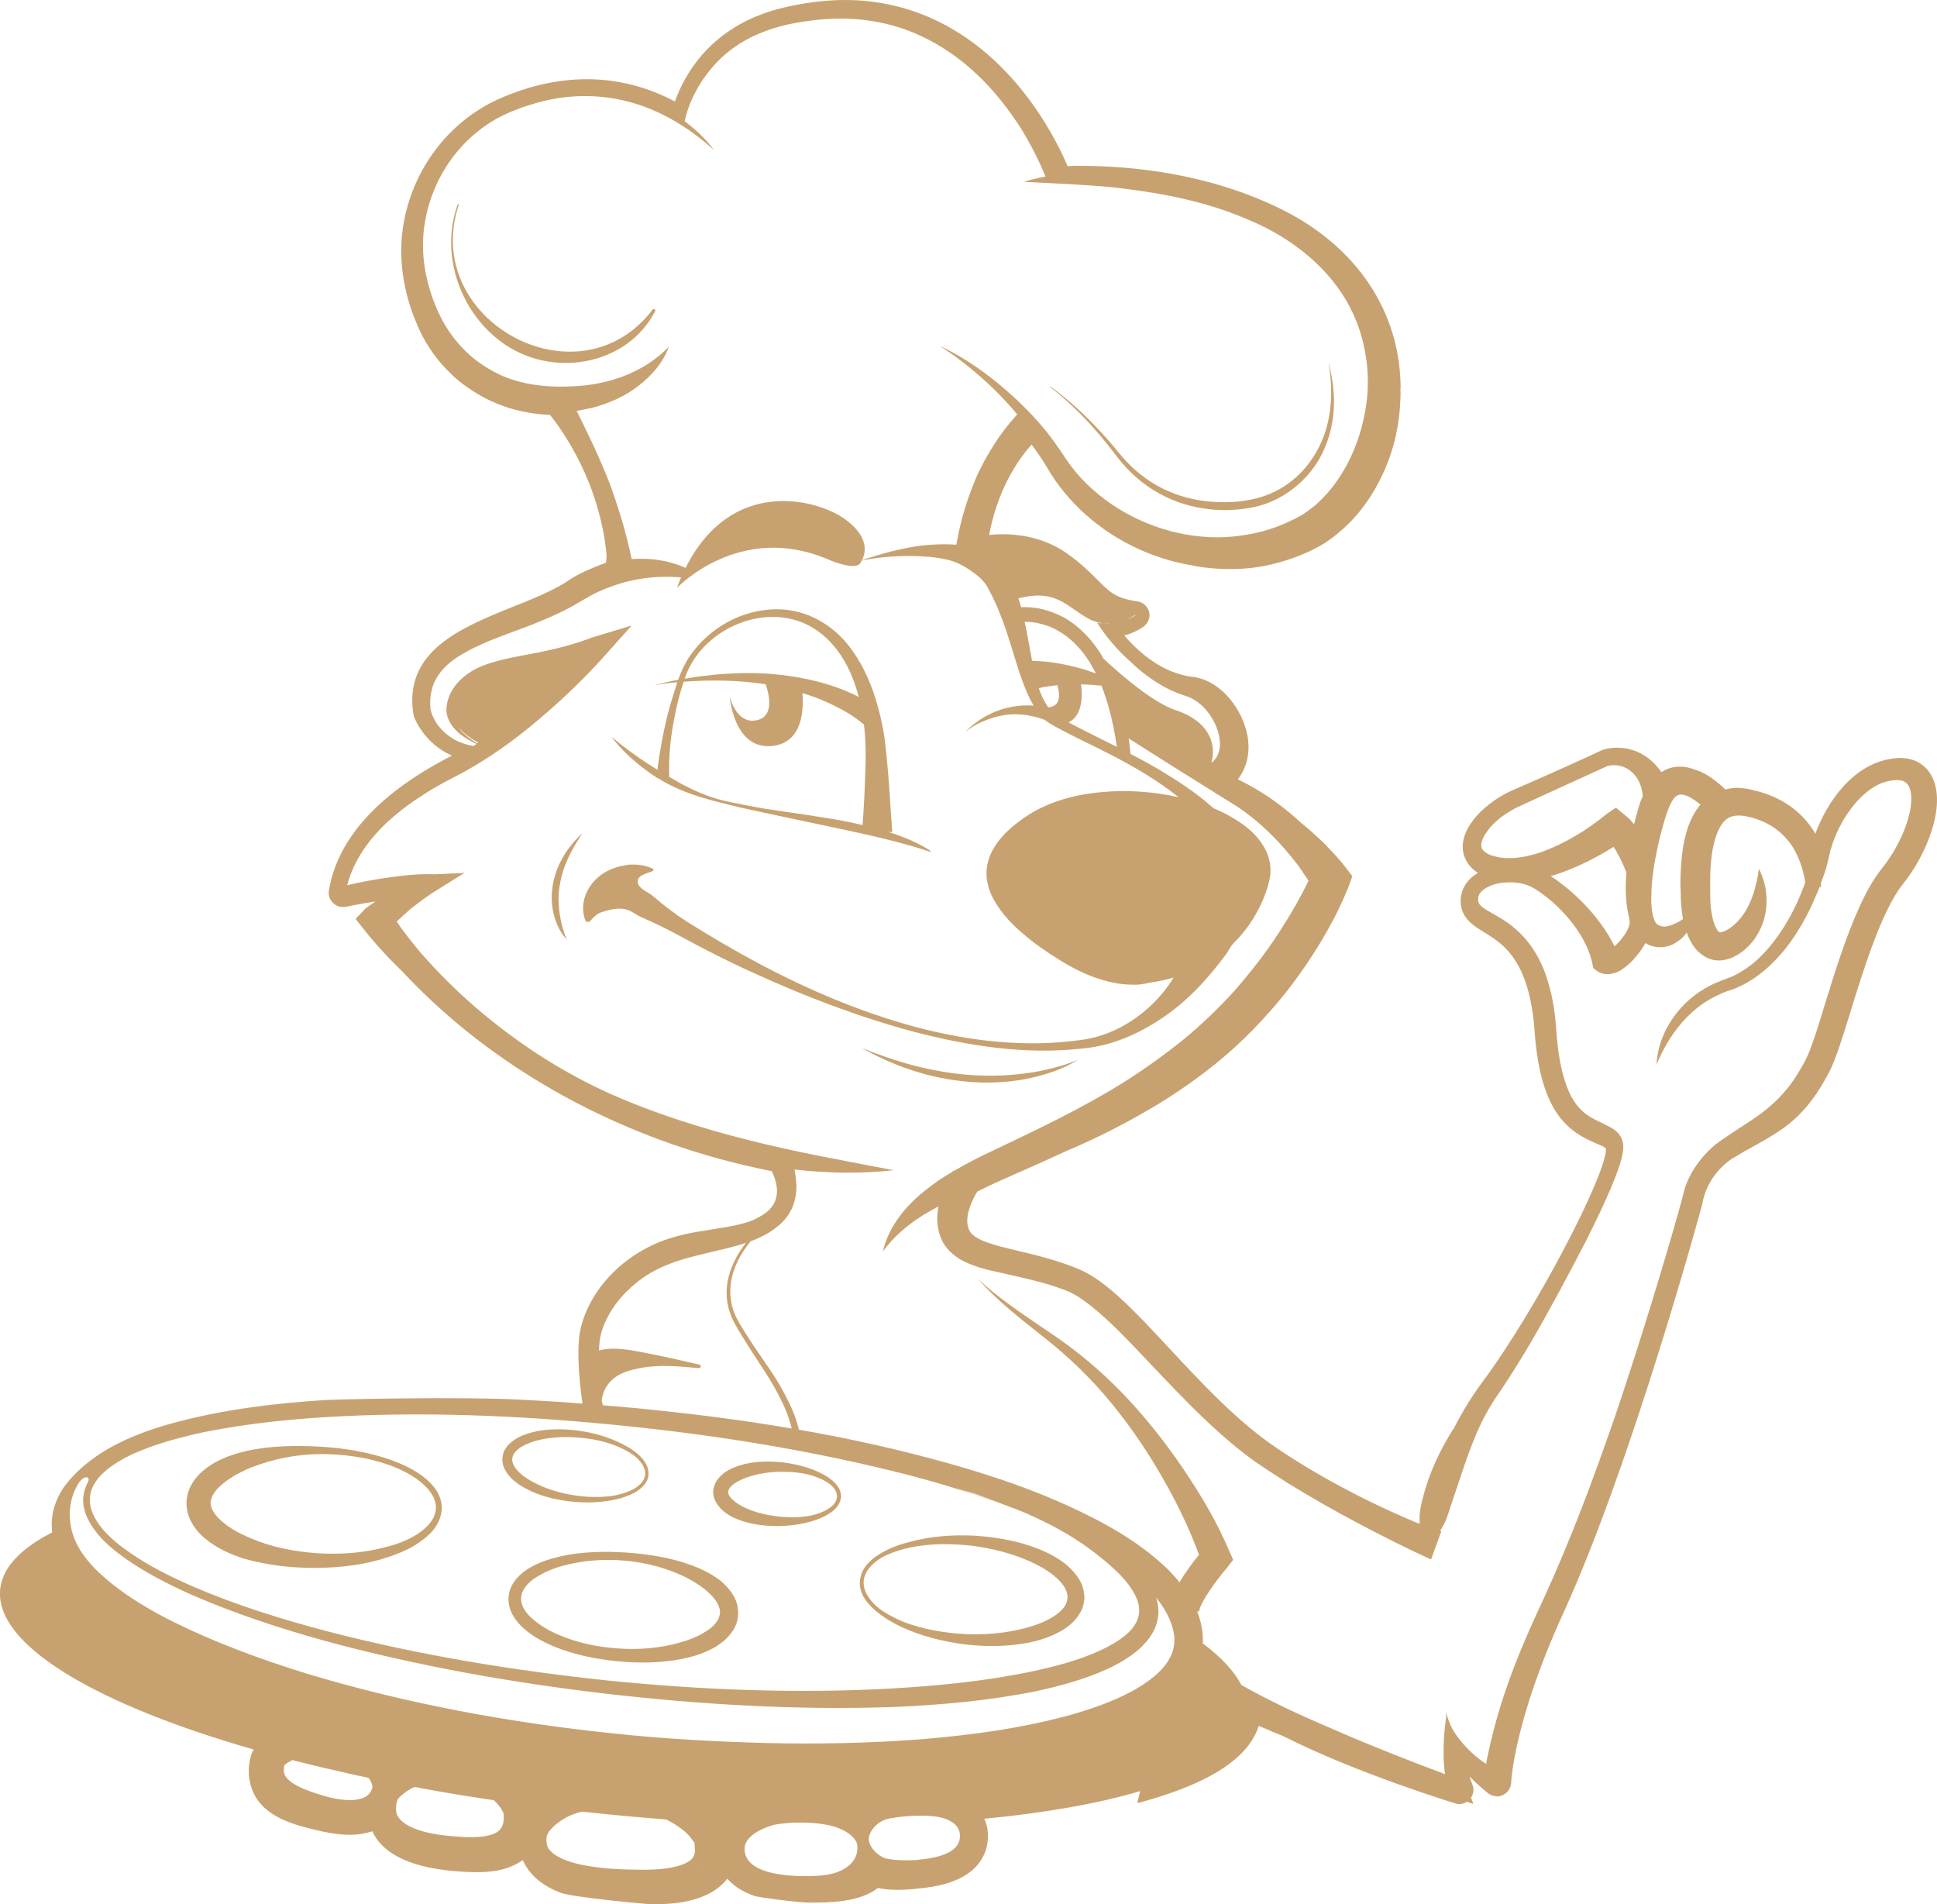 <?xml version="1.0" encoding="utf-8"?>
<!DOCTYPE svg PUBLIC "-//W3C//DTD SVG 1.1//EN" "http://www.w3.org/Graphics/SVG/1.1/DTD/svg11.dtd">
<svg version="1.1" id="Layer_1" xmlns="http://www.w3.org/2000/svg" xmlns:xlink="http://www.w3.org/1999/xlink" x="0px" y="0px"
width="83.405px" height="81.98px" viewBox="0 0 83.405 81.98" enable-background="new 0 0 83.405 81.98" xml:space="preserve">
<path fill="#c7a270" d="M0.108,68.812c0.04,0.117,0.089,0.232,0.149,0.349C0.196,69.044,0.148,68.929,0.108,68.812z"/>
<path fill="#c7a270" d="M29.891,79.323c-0.003-0.017-0.004-0.059-0.008-0.053c-0.007,0.013-0.001,0.044-0.005,0.041
c-0.004-0.001-0.01-0.009-0.018-0.024c-0.016-0.027-0.047-0.072-0.08-0.121c-0.069-0.099-0.168-0.206-0.281-0.303
c-0.225-0.195-0.494-0.37-0.778-0.515c-0.571-0.291-1.218-0.475-1.864-0.529c-0.659-0.055-1.328,0.018-1.967,0.218
c-0.318,0.102-0.63,0.231-0.908,0.406c-0.138,0.093-0.266,0.193-0.367,0.307c-0.051,0.055-0.098,0.117-0.129,0.176
c-0.013,0.031-0.026,0.058-0.031,0.085l-0.002,0.02c0,0.001-0.002,0.013-0.002,0.004l0.002,0.015v0.065
c0.002,0.295,0.183,0.563,0.45,0.739c0.266,0.178,0.587,0.289,0.913,0.376c0.66,0.159,1.353,0.224,2.045,0.251
c0.691,0.018,1.395,0.044,2.053-0.079c0.324-0.067,0.642-0.165,0.857-0.353c0.103-0.103,0.153-0.237,0.153-0.37
c0.003-0.137-0.018-0.262-0.031-0.395L29.891,79.323z M30.845,79.361c-0.041,0.217-0.143,0.436-0.289,0.618
c-0.146,0.183-0.328,0.321-0.5,0.435c-0.344,0.234-0.723,0.324-1.084,0.369c-0.725,0.077-1.426,0.039-2.127,0.004
c-0.701-0.034-1.406-0.09-2.104-0.265c-0.346-0.088-0.695-0.208-1.011-0.417c-0.156-0.107-0.303-0.246-0.411-0.414
c-0.106-0.171-0.168-0.368-0.172-0.575v-0.064l-0.001-0.018c0.001-0.02,0.002-0.02,0.003-0.03l0.004-0.044
c0.012-0.059,0.027-0.112,0.049-0.162c0.045-0.101,0.101-0.187,0.162-0.26c0.123-0.151,0.265-0.275,0.414-0.386
c0.295-0.221,0.617-0.397,0.954-0.537c0.669-0.285,1.404-0.436,2.14-0.443c0.748-0.008,1.488,0.128,2.191,0.404
c0.354,0.139,0.695,0.311,1.022,0.541c0.161,0.119,0.319,0.248,0.472,0.423c0.076,0.087,0.144,0.187,0.205,0.315
c0.031,0.064,0.055,0.139,0.072,0.219c0.01,0.04,0.016,0.117,0.018,0.172c0,0.051-0.004,0.053-0.006,0.077L30.845,79.361z"/>
<path fill="#c7a270" d="M12.253,75.964c-0.047,0.191-0.047,0.326,0.011,0.457c0.064,0.135,0.21,0.264,0.376,0.369
c0.343,0.216,0.758,0.354,1.168,0.482c0.409,0.131,0.833,0.221,1.252,0.225c0.208,0.003,0.418-0.027,0.601-0.104
c0.183-0.075,0.314-0.222,0.361-0.399c0.053-0.109-0.053-0.321-0.172-0.486c-0.123-0.168-0.274-0.316-0.438-0.443
c-0.331-0.254-0.705-0.424-1.101-0.498c-0.382-0.078-0.797-0.07-1.188,0.027c-0.197,0.053-0.388,0.117-0.562,0.197
c-0.087,0.045-0.169,0.09-0.234,0.135c-0.03,0.022-0.059,0.046-0.072,0.064c-0.006,0.006-0.01,0.011-0.01,0.01
c-0.004,0.001,0.01-0.025,0.01-0.039c0-0.006-0.01,0.026-0.013,0.039L12.253,75.964z M11.61,75.806
c0.006-0.023,0.004-0.023,0.016-0.059c0.015-0.043,0.038-0.1,0.053-0.125c0.031-0.061,0.063-0.11,0.095-0.152
c0.062-0.088,0.126-0.148,0.19-0.205c0.124-0.108,0.246-0.189,0.369-0.254c0.245-0.129,0.491-0.203,0.736-0.242
c0.493-0.078,0.972-0.047,1.432,0.094c0.449,0.145,0.866,0.402,1.214,0.737c0.178,0.171,0.341,0.36,0.475,0.59
c0.068,0.111,0.128,0.233,0.172,0.379c0.023,0.074,0.04,0.152,0.046,0.247c0.004,0.049,0.004,0.099-0.006,0.154l-0.008,0.043
c-0.003,0.012-0.001,0.006-0.007,0.031l-0.004,0.01l-0.013,0.048c-0.057,0.171-0.146,0.312-0.259,0.429
c-0.113,0.112-0.238,0.188-0.362,0.236c-0.248,0.101-0.486,0.115-0.717,0.121c-0.46,0-0.898-0.084-1.335-0.158
c-0.432-0.09-0.866-0.162-1.31-0.348c-0.219-0.1-0.451-0.238-0.632-0.516c-0.088-0.139-0.152-0.314-0.172-0.5
c-0.023-0.184-0.009-0.363,0.022-0.529L11.61,75.806z"/>
<path fill="#c7a270" d="M21.694,78.144l-0.004-0.023c-0.001-0.015,0-0.051-0.002-0.047c-0.006,0.01,0,0.035,0,0.031
c0-0.004-0.004-0.017-0.006-0.033c-0.008-0.033-0.031-0.079-0.057-0.123c-0.051-0.096-0.124-0.197-0.206-0.289
c-0.165-0.182-0.362-0.344-0.571-0.48c-0.418-0.273-0.889-0.449-1.362-0.507c-0.482-0.06-0.972,0.003-1.44,0.175
c-0.232,0.087-0.459,0.202-0.658,0.362c-0.196,0.15-0.399,0.366-0.377,0.555c-0.003,0.241,0.104,0.472,0.289,0.632
c0.179,0.164,0.408,0.275,0.644,0.361c0.472,0.168,0.977,0.246,1.48,0.289c0.507,0.045,1.021,0.08,1.501-0.004
c0.234-0.047,0.477-0.117,0.622-0.297C21.681,78.573,21.695,78.365,21.694,78.144z M22.353,78.182
c-0.035,0.19-0.098,0.391-0.197,0.563c-0.1,0.174-0.234,0.309-0.369,0.408c-0.275,0.19-0.551,0.276-0.819,0.309
c-0.27,0.036-0.532,0.031-0.793,0.018c-0.259-0.015-0.518-0.032-0.773-0.056c-0.515-0.051-1.032-0.114-1.546-0.289
c-0.254-0.094-0.511-0.211-0.747-0.416c-0.116-0.103-0.226-0.238-0.304-0.402c-0.081-0.17-0.124-0.361-0.122-0.563l0.002-0.06
v-0.013c0.002-0.026,0.002-0.022,0.003-0.034l0.006-0.045c0.01-0.062,0.027-0.119,0.046-0.164
c0.039-0.096,0.087-0.174,0.136-0.242c0.101-0.137,0.21-0.246,0.324-0.342c0.229-0.189,0.474-0.336,0.727-0.456
c0.504-0.229,1.051-0.34,1.588-0.317c0.547,0.025,1.084,0.174,1.588,0.451c0.251,0.138,0.494,0.307,0.72,0.528
c0.114,0.111,0.228,0.235,0.329,0.396c0.051,0.078,0.1,0.166,0.143,0.277c0.021,0.058,0.041,0.12,0.053,0.196
c0.008,0.031,0.012,0.097,0.014,0.146c-0.002,0.042-0.004,0.048-0.006,0.071L22.353,78.182z"/>
<path fill="#c7a270" d="M83.21,33.48c-0.26-0.55-0.76-0.85-1.41-0.85c-0.07,0-0.16,0.01-0.24,0.02c-1.8,0.2-2.93,1.97-3.39,3.24
c-0.44-0.74-1.18-1.46-2.43-1.81c-0.05-0.02-0.11-0.02-0.16-0.04c0,0-0.01,0-0.02,0c-0.07-0.03-0.22-0.06-0.32-0.08
c-0.11-0.02-0.22-0.03-0.34-0.04c-0.19-0.01-0.4,0.01-0.61,0.07c-0.09-0.09-0.19-0.18-0.25-0.23c-0.36-0.31-0.71-0.52-1.04-0.62
c-0.28-0.11-0.63-0.18-0.99-0.1c-0.18,0.04-0.33,0.11-0.47,0.2c-0.63-0.89-1.42-1.05-1.9-1.05c-0.33,0-0.55,0.07-0.6,0.08
c-0.01,0.01-0.03,0.02-0.05,0.02c-0.03,0.02-2.36,1.09-3.79,1.7c-1.16,0.49-2.32,1.57-2.21,2.6c0.03,0.27,0.16,0.68,0.65,0.99
c-0.16,0.09-0.31,0.21-0.42,0.34c-0.26,0.3-0.37,0.68-0.31,1.07c0.09,0.59,0.55,0.87,1,1.15c0.82,0.5,1.95,1.2,2.17,4.28
c0.25,3.52,1.49,4.32,2.64,4.8c0.19,0.08,0.37,0.16,0.43,0.22c0.07,0.99-2.91,6.82-5.35,10.1c-0.47,0.64-0.86,1.29-1.19,1.94
c-0.03,0.04-0.06,0.08-0.09,0.13c-0.45,0.73-0.84,1.52-1.1,2.34c-0.07,0.21-0.12,0.42-0.18,0.63c-0.05,0.21-0.1,0.42-0.11,0.64
c-0.01,0.1,0,0.2,0,0.31c0,0.02-0.01,0.05-0.02,0.07c-1.3-0.53-3.77-1.66-6.11-3.24c-1.7-1.14-3.26-2.82-4.64-4.3
c-1.45-1.56-2.71-2.91-3.88-3.41c-0.9-0.38-1.81-0.6-2.61-0.79c-0.96-0.23-1.87-0.44-2.11-0.85c-0.3-0.52,0.08-1.32,0.32-1.71
c0.63-0.32,1.32-0.62,2.05-0.94c0.56-0.25,1.15-0.51,1.77-0.8c0.12-0.06,0.25-0.11,0.38-0.16c0.99-0.44,1.98-0.93,2.93-1.48
c0.96-0.54,1.89-1.16,2.76-1.83c0.9-0.69,1.72-1.45,2.47-2.28c0.76-0.82,1.44-1.71,2.05-2.65c0.3-0.46,0.59-0.94,0.85-1.44
c0.14-0.24,0.26-0.49,0.38-0.75c0.12-0.26,0.23-0.5,0.35-0.8l0.16-0.45l-0.24-0.31c-0.17-0.23-0.32-0.4-0.49-0.59
s-0.34-0.36-0.51-0.54c-0.31-0.29-0.62-0.58-0.95-0.84c-0.65-0.6-1.45-1.22-2.39-1.71c-0.12-0.06-0.24-0.12-0.35-0.18
c0.38-0.49,0.54-1.13,0.42-1.84c-0.19-1.14-1.13-2.42-2.37-2.57c-1.3-0.15-2.33-1.07-2.94-1.78c0.48-0.13,0.79-0.35,0.83-0.38
c0.2-0.15,0.3-0.4,0.24-0.64c-0.07-0.24-0.27-0.42-0.51-0.45c-0.92-0.13-1.18-0.39-1.7-0.91c-0.32-0.32-0.72-0.73-1.35-1.17
C45.16,23.28,44.21,23,43.18,23c-0.22,0-0.42,0.01-0.59,0.03c0.19-1,0.66-2.58,1.83-3.89c0.25,0.33,0.48,0.67,0.69,1.03
c1.29,2.19,3.61,3.72,6.16,4.16c0.1,0.02,0.2,0.04,0.29,0.06c1.04,0.16,2.13,0.16,3.18-0.09c0.52-0.12,1.03-0.29,1.52-0.51
c0.12-0.05,0.25-0.11,0.37-0.18c0.14-0.07,0.25-0.13,0.38-0.21c0.23-0.15,0.46-0.32,0.67-0.5c0.86-0.72,1.48-1.64,1.92-2.62
c0.44-0.99,0.67-2.05,0.7-3.12c0.01-0.14,0.01-0.27,0-0.41c0-0.02,0.01-0.04,0.01-0.06c-0.02-3.28-1.89-6.08-5.15-7.69
c-3.13-1.54-6.43-1.86-8.65-1.86c-0.18,0-0.36,0-0.54,0.01c-0.28-0.66-0.93-2-2.03-3.35C41.9,1.31,39.29,0,36.38,0
c-0.9,0-1.85,0.13-2.81,0.37c-2.95,0.76-4.09,2.82-4.51,4c-0.94-0.5-2.22-0.96-3.79-0.96c-1.18,0-2.4,0.26-3.63,0.78
c-2.95,1.23-4.76,4.45-4.29,7.64c0.11,0.76,0.31,1.45,0.59,2.09c0.02,0.05,0.03,0.1,0.06,0.15c0.02,0.06,0.05,0.11,0.08,0.17
c0,0.01,0.01,0.02,0.01,0.03c0.33,0.68,0.78,1.31,1.34,1.83c0.02,0.03,0.05,0.05,0.08,0.08c0.08,0.08,0.18,0.16,0.27,0.24
c0.09,0.07,0.19,0.14,0.28,0.21c0.03,0.02,0.06,0.05,0.09,0.06c0.99,0.7,2.19,1.12,3.53,1.17c0.26,0.32,0.79,1.04,1.3,2.07
c0.51,1.04,0.99,2.39,1.14,3.97c-0.01,0.11-0.01,0.22-0.03,0.33c-0.17,0.06-0.35,0.13-0.52,0.2c-0.08,0.03-0.16,0.07-0.24,0.1
c-0.01,0-0.01,0.01-0.02,0.01c-0.07,0.03-0.14,0.06-0.21,0.1c-0.14,0.06-0.28,0.14-0.42,0.22l-0.19,0.12l-0.18,0.12
c-0.09,0.05-0.18,0.11-0.28,0.16c-0.61,0.33-1.3,0.61-1.99,0.88c-2.19,0.89-4.67,1.89-4.24,4.61c0.01,0.04,0.02,0.07,0.03,0.11
c0.02,0.06,0.42,1.14,1.63,1.67c-0.08,0.04-0.15,0.08-0.23,0.12c-3.01,1.59-4.71,3.51-5.07,5.7c-0.03,0.2,0.04,0.4,0.19,0.53
c0.11,0.11,0.26,0.17,0.41,0.17c0.05,0,0.09,0,0.13-0.01c0.01,0,0.55-0.12,1.28-0.23c-0.14,0.1-0.29,0.19-0.43,0.3l-0.43,0.45
l0.34,0.43c0.37,0.47,0.72,0.86,1.11,1.27c0.18,0.19,0.37,0.37,0.55,0.55c0.69,0.74,1.61,1.64,2.8,2.6
c2.59,2.08,6.97,4.8,13.12,6.01c0.18,0.36,0.48,1.18-0.19,1.74c-0.16,0.12-0.32,0.23-0.52,0.32c-0.01,0-0.02,0.01-0.03,0.02
c-0.51,0.22-1.13,0.32-1.78,0.42c-0.77,0.12-1.65,0.25-2.5,0.63c-2.09,0.94-3.16,2.74-3.28,4.1c-0.08,0.86,0.04,1.99,0.15,2.78
c-0.75-0.07-1.501-0.103-2.25-0.15c-2.884-0.182-8.7-0.02-8.77-0.01c-2.23,0.14-4.46,0.41-6.63,1c-1.08,0.3-2.15,0.69-3.11,1.31
c-0.47,0.31-0.92,0.67-1.31,1.12c-0.4,0.44-0.7,1.02-0.77,1.66c-0.02,0.2-0.02,0.41,0.01,0.61c-1.31,0.67-2.09,1.46-2.23,2.35
C0,68.43,0,68.55,0,68.68c0.08,2.32,4.37,4.76,10.92,6.64c-0.07,0.13-0.12,0.26-0.15,0.4c-0.08,0.38-0.08,0.74,0.01,1.07
c0.32,1.37,1.8,1.74,2.68,1.96c0.63,0.16,1.15,0.24,1.61,0.24c0.38,0,0.69-0.06,0.96-0.15c0.37,0.8,1.33,1.52,3.5,1.71
c0.32,0.03,0.69,0.05,1.05,0.05c0.89,0,1.5-0.21,1.93-0.52c0.22,0.5,0.68,1.05,1.64,1.41c0.51,0.19,3.67,0.49,3.92,0.49
c0.67,0,2.39,0,3.25-1.1c0.25,0.29,0.62,0.56,1.19,0.75c0.15,0.05,1.84,0.28,2.31,0.28c0.94,0,2.17-0.01,2.99-0.63
c0.35,0.08,0.67,0.08,0.83,0.08c0.29,0,0.59-0.02,0.84-0.05c0.79-0.07,1.37-0.21,1.84-0.44c0.85-0.41,1.29-1.15,1.21-2.02
c-0.01-0.19-0.07-0.38-0.15-0.55c2.62-0.25,4.9-0.65,6.71-1.19c0,0.01,0,0.01,0,0.01c-0.04,0.18-0.08,0.34-0.12,0.51
c2.68-0.71,4.74-1.76,5.23-3.33c0.2,0.09,0.41,0.17,0.61,0.26c0.15,0.06,0.3,0.12,0.46,0.19c3.09,1.57,7.35,2.88,7.4,2.89
c0.05,0.02,0.11,0.03,0.17,0.03c0.11,0,0.23-0.04,0.32-0.1l0.28,0.09c0,0-0.04-0.12-0.1-0.27c0.11-0.16,0.14-0.37,0.06-0.56
c-0.04-0.11-0.09-0.23-0.12-0.35c0.43,0.45,0.79,0.71,0.82,0.74c0.1,0.07,0.22,0.11,0.33,0.11l0.01,0.01v-0.01
c0.01,0,0.01,0.01,0.02,0.01c0.09,0,0.18-0.02,0.27-0.07c0.2-0.1,0.33-0.3,0.34-0.53c0-0.02,0.1-2.59,2.23-7.26
c3-6.56,5.98-17.57,6.01-17.68v-0.04c0.26-1.29,1.28-1.88,1.29-1.89c0.01,0,0.02-0.01,0.02-0.01c0.34-0.21,0.64-0.38,0.94-0.54
c1.23-0.69,2.2-1.23,3.22-3.2c0.26-0.51,0.54-1.4,0.89-2.53c0.57-1.85,1.35-4.37,2.26-5.52C82.99,36.75,83.79,34.69,83.21,33.48z
M48.86,26.48c0.01,0,0.02,0,0.03,0.01c0,0-0.14,0.09-0.36,0.18C48.67,26.6,48.79,26.53,48.86,26.48z M71.28,36.95
c0.09-0.47,0.19-0.93,0.32-1.38c0.06-0.22,0.13-0.46,0.21-0.66c0.06-0.19,0.15-0.37,0.24-0.5s0.17-0.17,0.24-0.19
c0.06-0.03,0.18-0.02,0.34,0.04c0.15,0.06,0.32,0.17,0.49,0.3c0.03,0.02,0.07,0.05,0.1,0.08c-0.23,0.27-0.39,0.58-0.5,0.87
c-0.15,0.4-0.23,0.79-0.28,1.18s-0.07,0.77-0.08,1.15c-0.01,0.19,0,0.37,0.01,0.55c0,0.16,0,0.38,0.02,0.57
c0.02,0.2,0.04,0.4,0.08,0.61c-0.03,0.01-0.06,0.03-0.08,0.05c-0.2,0.12-0.4,0.21-0.57,0.25s-0.29,0.02-0.4-0.04
c-0.08-0.04-0.07-0.04-0.11-0.08c-0.03-0.04-0.06-0.1-0.09-0.18c-0.12-0.32-0.13-0.79-0.11-1.24
C71.13,37.87,71.19,37.41,71.28,36.95z M64.05,35.77c0.15-0.21,0.35-0.4,0.56-0.57c0.22-0.16,0.45-0.31,0.69-0.43l0.78-0.36
l3.13-1.43c0.18-0.05,0.42-0.05,0.61,0.01c0.21,0.06,0.39,0.18,0.53,0.33s0.25,0.34,0.31,0.55c0.04,0.13,0.06,0.26,0.08,0.4
c-0.04,0.08-0.07,0.15-0.1,0.23c-0.09,0.26-0.15,0.5-0.22,0.75c-0.02,0.08-0.04,0.16-0.06,0.24c-0.11-0.15-0.25-0.29-0.42-0.42
l-0.36-0.3l-0.41,0.28c-0.82,0.68-1.81,1.28-2.82,1.64c-0.51,0.17-1.04,0.28-1.55,0.25c-0.06-0.01-0.13-0.02-0.19-0.02
c-0.07-0.01-0.13-0.02-0.19-0.04c-0.12-0.03-0.24-0.06-0.34-0.11c-0.2-0.11-0.3-0.22-0.3-0.38C63.78,36.2,63.9,35.97,64.05,35.77
z M70.14,39.47c0.01,0.06,0.02,0.13,0.03,0.19v0.11c-0.01,0.07-0.08,0.35-0.44,0.76c-0.08,0.09-0.15,0.16-0.21,0.21
c-0.64-1.31-1.85-2.45-2.75-3.02c1.1-0.32,2.12-0.89,2.71-1.26c0.05,0.08,0.11,0.16,0.15,0.25c0.08,0.13,0.15,0.27,0.21,0.41
c0.07,0.14,0.13,0.3,0.18,0.42h0.01C70.01,37.79,70,38.05,70,38.31C70.01,38.68,70.04,39.07,70.14,39.47z M47.76,26.85
c-0.02,0-0.05,0.01-0.08,0.01c-0.04,0-0.1-0.02-0.15-0.02C47.61,26.85,47.69,26.85,47.76,26.85z M46.84,26.62
c0.22,0.12,0.44,0.19,0.65,0.21c-0.08,0-0.15,0-0.23-0.02c-0.01,0-0.01,0-0.01,0c0,0.02,0.52,0.88,1.42,1.67
c0.43,0.42,0.92,0.79,1.46,1.09c0.31,0.17,0.65,0.31,0.98,0.41c0.28,0.1,0.52,0.27,0.73,0.48c0.41,0.43,0.68,1.02,0.69,1.55
c0,0.38-0.13,0.65-0.37,0.83c0.22-0.76-0.05-1.77-1.52-2.26c-0.97-0.32-2.33-1.48-3.14-2.24c-0.01-0.03-0.03-0.06-0.04-0.09
c-0.39-0.65-0.93-1.25-1.62-1.65c-0.35-0.19-0.73-0.33-1.12-0.41c-0.25-0.04-0.5-0.06-0.75-0.05c-0.04-0.13-0.08-0.25-0.12-0.38
C45.46,25.35,45.89,26.08,46.84,26.62z M45.46,28.54c-0.21-0.03-0.42-0.06-0.63-0.07c-0.13-0.01-0.25-0.02-0.39-0.02
c-0.1-0.55-0.2-1.11-0.32-1.68c0.16,0,0.33,0.01,0.49,0.04c0.32,0.06,0.64,0.17,0.92,0.33c0.59,0.32,1.06,0.83,1.42,1.42
c0.08,0.14,0.16,0.29,0.24,0.43c-0.17-0.06-0.34-0.11-0.51-0.17C46.28,28.7,45.88,28.61,45.46,28.54z M45.22,30.44
c-0.03,0.01-0.05,0.01-0.08,0.01c-0.18-0.24-0.31-0.52-0.41-0.82c0.05-0.01,0.1-0.03,0.15-0.04c0.18-0.03,0.37-0.06,0.55-0.08
c0.03-0.01,0.06-0.01,0.1-0.01C45.62,29.81,45.71,30.35,45.22,30.44z M46.55,29.46c0,0,0.01,0,0.02,0
c0.29,0.01,0.57,0.03,0.86,0.06c0.12,0.32,0.23,0.64,0.32,0.97c0.15,0.54,0.26,1.1,0.34,1.66c-0.04-0.02-0.08-0.04-0.13-0.06
c-0.65-0.33-1.31-0.65-1.95-0.99C46.68,30.78,46.59,29.79,46.55,29.46z M25.32,18.69c-0.15-0.32-0.31-0.63-0.46-0.94
c-0.02-0.02-0.02-0.04-0.03-0.06c0.22-0.04,0.44-0.08,0.66-0.13c0.72-0.19,1.41-0.49,1.99-0.94c0.58-0.44,1.08-1.02,1.32-1.69
c-0.99,1.01-2.24,1.48-3.5,1.65c-1.28,0.14-2.59,0.08-3.72-0.42c-0.56-0.26-1.08-0.6-1.52-1.03s-0.82-0.94-1.1-1.51
c-0.28-0.56-0.49-1.18-0.62-1.82c-0.13-0.63-0.16-1.27-0.09-1.91c0.15-1.29,0.7-2.55,1.59-3.54c0.44-0.49,0.96-0.91,1.54-1.24
c0.59-0.32,1.23-0.55,1.88-0.72c1.3-0.35,2.7-0.34,3.99,0.04c1.3,0.38,2.48,1.11,3.49,2.03c-0.35-0.48-0.78-0.88-1.26-1.24
c0.18-0.82,0.59-1.61,1.14-2.26c0.55-0.67,1.28-1.19,2.08-1.52c0.4-0.17,0.81-0.29,1.24-0.39c0.43-0.09,0.87-0.16,1.3-0.2
c0.88-0.09,1.76-0.06,2.61,0.11c1.71,0.33,3.26,1.26,4.48,2.5c0.61,0.62,1.15,1.32,1.62,2.05c0.41,0.67,0.78,1.38,1.07,2.09
c-0.32,0.06-0.62,0.13-0.93,0.23c0.99,0.05,1.96,0.09,2.92,0.16c0.97,0.06,1.92,0.19,2.87,0.35c0.95,0.17,1.88,0.39,2.79,0.7
c0.9,0.32,1.79,0.69,2.58,1.19c0.8,0.5,1.52,1.11,2.1,1.82c0.58,0.71,1.01,1.52,1.26,2.38s0.34,1.76,0.26,2.65
c-0.09,0.89-0.32,1.76-0.69,2.56s-0.88,1.52-1.51,2.08c-0.16,0.14-0.33,0.26-0.5,0.38c-0.08,0.06-0.18,0.11-0.26,0.15
c-0.1,0.06-0.19,0.1-0.29,0.15c-0.4,0.2-0.81,0.35-1.24,0.47c-0.85,0.22-1.75,0.32-2.65,0.23c-0.9-0.08-1.79-0.32-2.63-0.7
c-0.84-0.38-1.62-0.9-2.29-1.55c-0.33-0.32-0.63-0.68-0.89-1.06c-0.27-0.41-0.56-0.83-0.87-1.22c-0.63-0.78-1.35-1.47-2.12-2.1
c-0.76-0.62-1.59-1.17-2.48-1.59c1.26,0.82,2.4,1.82,3.35,2.96c-0.37,0.41-0.7,0.83-0.99,1.29c-0.31,0.48-0.59,0.99-0.81,1.51
c-0.22,0.53-0.41,1.07-0.56,1.62c-0.07,0.27-0.14,0.55-0.19,0.83c-0.03,0.12-0.05,0.24-0.07,0.36c-0.05,0-0.1,0-0.15-0.01
c-0.47-0.02-0.93,0-1.37,0.05c-0.88,0.12-1.73,0.35-2.55,0.63c0.12-0.2,0.43-0.98-0.8-1.82c-1.2-0.82-4.83-1.76-6.79,2.15
c-0.73-0.33-1.52-0.44-2.32-0.38c-0.11-0.52-0.24-1.03-0.38-1.53c-0.1-0.34-0.2-0.67-0.31-0.99c-0.11-0.33-0.22-0.65-0.35-0.97
C25.9,19.94,25.62,19.31,25.32,18.69z M25.81,57.82c0.03-0.31,0.11-0.58,0.23-0.86c0.24-0.55,0.61-1.06,1.06-1.47
c0.45-0.43,0.97-0.76,1.54-1c0.56-0.24,1.18-0.4,1.83-0.55c0.53-0.13,1.1-0.25,1.65-0.43c-0.39,0.5-0.7,1.08-0.8,1.72
c-0.07,0.45-0.03,0.93,0.14,1.36c0.07,0.21,0.19,0.42,0.3,0.61c0.11,0.19,0.23,0.38,0.35,0.57c0.46,0.76,1,1.48,1.4,2.26
c0.29,0.56,0.46,0.96,0.58,1.47c-2.2-0.38-4.41-0.65-6.63-0.87c-0.49-0.05-1-0.09-1.5-0.13c-0.02-0.1-0.05-0.19-0.05-0.23
c0.15-1.02,1.07-1.24,1.41-1.32c1-0.24,1.92-0.12,2.78-0.05c0.09,0.01,0.1-0.13,0.02-0.15c-0.78-0.18-1.56-0.36-2.35-0.51
c-0.6-0.12-1.36-0.27-1.98-0.1C25.8,58.03,25.8,57.93,25.81,57.82z M4.49,63.37c0.37-0.33,0.81-0.58,1.27-0.79
c0.92-0.41,1.91-0.68,2.91-0.9c1.99-0.41,4.04-0.61,6.08-0.71c4.1-0.2,8.21,0.01,12.28,0.43c4.08,0.42,8.14,1.09,12.12,2.11
c0.99,0.26,1.98,0.55,2.95,0.88c0.34,0.11,0.68,0.23,1.01,0.34c-0.33-0.12-0.67-0.24-1.01-0.35c-0.31-0.11-0.63-0.21-0.94-0.31
c0.25,0.07,0.51,0.15,0.77,0.22c0.39,0.14,0.79,0.29,1.18,0.44c0.01,0.01,0.01,0.01,0.02,0.01c0.04,0.02,0.09,0.03,0.13,0.05
c0.34,0.12,0.67,0.25,1,0.39l0.01,0.01c0.23,0.1,0.47,0.21,0.69,0.32c0.93,0.45,1.8,1.01,2.57,1.65
c0.39,0.32,0.75,0.66,1.04,1.03c0.28,0.37,0.49,0.77,0.48,1.14c0.01,0.38-0.2,0.72-0.53,1.02c-0.34,0.29-0.76,0.53-1.2,0.73
c-0.89,0.4-1.87,0.66-2.85,0.87c-1.98,0.42-4.01,0.62-6.04,0.74c-4.08,0.23-8.18,0.07-12.25-0.34
c-4.07-0.43-8.13-1.09-12.09-2.12c-1.97-0.52-3.93-1.13-5.81-1.94c-0.93-0.41-1.85-0.86-2.68-1.44c-0.41-0.28-0.81-0.6-1.14-0.97
c-0.32-0.37-0.58-0.81-0.59-1.28C3.85,64.13,4.12,63.7,4.49,63.37z M15.85,77.6c-0.21,0.12-0.47,0.17-0.78,0.17
c-0.39,0-0.84-0.08-1.31-0.19c-0.94-0.24-1.67-0.49-1.81-1.08c-0.04-0.15-0.03-0.32,0.01-0.52c0.02-0.1,0.1-0.21,0.23-0.31
c0.79,0.21,1.61,0.41,2.46,0.6c0.49,0.12,0.99,0.22,1.5,0.33c0.02,0.05,0.04,0.1,0.06,0.14C16.15,77.27,16.06,77.41,15.85,77.6z
M20.58,79.39c-0.29,0-0.61-0.02-0.94-0.05c-1.28-0.11-2.39-0.42-2.57-1.25c-0.13-0.9,0.49-1.11,0.72-1.17
c1.34,0.26,2.73,0.48,4.16,0.68c0.19,0.24,0.29,0.46,0.27,0.64C22.13,79.16,21.51,79.39,20.58,79.39z M28.07,80.77
c-0.3,0-0.61-0.01-0.95-0.02c-1.95-0.08-3.64-0.44-3.59-1.61c0.01-0.34,0.57-0.83,1.4-1.16c0.72,0.08,1.45,0.15,2.18,0.22
c0.89,0.08,1.76,0.15,2.63,0.2c0.55,0.36,0.89,0.76,0.86,1.03C30.51,80.54,29.52,80.77,28.07,80.77z M36.44,80.4
c-0.46,0.31-1.01,0.37-1.73,0.37c-1.47,0-2.65-0.3-2.65-1.18c0-0.3,0.27-0.74,1.27-1.03c0.75-0.14,1.74-0.12,2.36,0.02
c0.86,0.19,1.2,0.63,1.22,0.84C36.96,79.79,36.82,80.14,36.44,80.4z M39.42,80.08c-0.27,0.02-0.88,0.02-1.28-0.07
c-0.3-0.09-0.7-0.44-0.73-0.81c-0.02-0.27,0.3-0.88,1.08-0.94c0.21-0.05,1.54-0.2,2.21,0.04c0.55,0.21,0.61,0.5,0.63,0.66
C41.4,79.73,40.51,79.98,39.42,80.08z M50.17,71.69c-0.28,0.36-0.67,0.66-1.1,0.93c-0.88,0.54-1.9,0.9-2.94,1.2
c-2.09,0.58-4.29,0.88-6.49,1.06c-2.21,0.17-4.43,0.21-6.64,0.16c-2.22-0.06-4.45-0.18-6.65-0.42
c-4.42-0.46-8.81-1.27-13.05-2.54c-2.12-0.65-4.2-1.42-6.14-2.41c-0.97-0.51-1.9-1.08-2.69-1.78c-0.4-0.35-0.76-0.74-1.02-1.16
c-0.26-0.43-0.41-0.87-0.44-1.35c-0.03-0.48,0.06-0.99,0.33-1.45c0.25-0.46,0.58-0.38,0.45-0.13c-0.13,0.24-0.21,0.53-0.21,0.8
c0.01,0.58,0.32,1.07,0.66,1.48c0.34,0.4,0.75,0.73,1.18,1.03c0.85,0.6,1.78,1.07,2.72,1.5c1.89,0.83,3.86,1.48,5.84,2.03
c3.98,1.08,8.04,1.8,12.14,2.28c4.09,0.47,8.21,0.71,12.34,0.57c2.07-0.09,4.14-0.27,6.19-0.69c1.02-0.22,2.04-0.5,3.02-0.94
c0.49-0.23,0.97-0.5,1.41-0.89c0.21-0.2,0.42-0.43,0.57-0.71c0.15-0.27,0.24-0.62,0.23-0.93v-0.01c-0.01-0.19-0.04-0.37-0.1-0.54
c0.45,0.55,0.75,1.16,0.79,1.77C50.58,70.97,50.44,71.34,50.17,71.69z M82.24,34.94c-0.07,0.31-0.17,0.61-0.29,0.91
c-0.13,0.3-0.28,0.59-0.44,0.86c-0.09,0.14-0.18,0.27-0.27,0.4c-0.09,0.14-0.2,0.26-0.31,0.41c-0.45,0.61-0.75,1.25-1.03,1.9
c-0.55,1.3-0.95,2.62-1.36,3.94c-0.2,0.66-0.4,1.32-0.64,1.93c-0.11,0.28-0.27,0.57-0.44,0.85c-0.17,0.28-0.35,0.55-0.56,0.79
c-0.4,0.49-0.88,0.89-1.44,1.27l-0.87,0.57l-0.43,0.29c-0.14,0.1-0.3,0.21-0.43,0.33c-0.54,0.49-0.97,1.1-1.19,1.79
c-0.17,0.68-0.36,1.33-0.55,1.99c-0.77,2.64-1.59,5.27-2.47,7.87c-0.9,2.6-1.86,5.18-3,7.67c-0.58,1.24-1.15,2.52-1.61,3.83
c-0.23,0.66-0.44,1.33-0.61,2.01c-0.09,0.34-0.17,0.68-0.24,1.03c-0.03,0.12-0.05,0.24-0.07,0.36c-0.03-0.02-0.06-0.04-0.09-0.06
c-0.23-0.16-0.45-0.34-0.65-0.54c-0.27-0.27-0.52-0.57-0.72-0.92c-0.11-0.22-0.2-0.46-0.26-0.7c0,0,0,0.08,0,0.22
c-0.08,0.51-0.12,1.04-0.11,1.58c0,0.28,0.02,0.57,0.06,0.86c-1.49-0.56-2.98-1.14-4.44-1.77c-0.84-0.36-1.67-0.72-2.49-1.11
c-0.63-0.31-1.25-0.62-1.84-0.96c-0.31-0.6-0.87-1.2-1.66-1.79c0.01-0.08,0.01-0.17,0-0.24v-0.02c-0.01-0.39-0.11-0.77-0.24-1.12
l0.08,0.01c0.01-0.1,0.08-0.27,0.17-0.43c0.08-0.16,0.19-0.33,0.3-0.49c0.11-0.17,0.23-0.33,0.36-0.5
c0.12-0.16,0.25-0.32,0.38-0.47l0.26-0.34l-0.14-0.31c-0.55-1.31-1.25-2.48-2.02-3.62c-0.77-1.13-1.62-2.21-2.57-3.2
c-0.94-0.98-2-1.87-3.12-2.62c-1.13-0.77-2.37-1.58-3.17-2.38c0.87,1.01,1.93,1.8,2.98,2.64c1.04,0.83,1.99,1.76,2.83,2.79
c0.84,1.03,1.58,2.13,2.23,3.28c0.59,1.03,1.11,2.12,1.51,3.21c-0.07,0.08-0.13,0.16-0.2,0.24c-0.14,0.18-0.27,0.37-0.4,0.56
c-0.09,0.12-0.16,0.25-0.24,0.38c-0.26-0.32-0.54-0.61-0.83-0.86c-0.89-0.79-1.89-1.4-2.91-1.92c-2.03-1.04-4.18-1.78-6.35-2.38
c-2.08-0.58-4.18-1.04-6.3-1.41c-0.14-0.58-0.33-1.01-0.67-1.64c-0.43-0.8-0.98-1.5-1.46-2.25c-0.23-0.37-0.49-0.74-0.65-1.13
c-0.16-0.41-0.21-0.85-0.15-1.28c0.09-0.67,0.42-1.29,0.86-1.82c0.05-0.01,0.1-0.03,0.15-0.05c0.34-0.14,0.67-0.31,0.96-0.55
c0.3-0.22,0.56-0.54,0.71-0.92c0.14-0.38,0.17-0.78,0.12-1.17c-0.01-0.14-0.04-0.27-0.06-0.39c1.42,0.16,2.85,0.19,4.27,0.03
c-2.11-0.41-4.18-0.77-6.22-1.29c-2.03-0.51-4.04-1.14-5.96-1.99c-1.92-0.86-3.71-1.99-5.33-3.32c-0.81-0.66-1.58-1.38-2.29-2.14
c-0.36-0.38-0.7-0.77-1.02-1.18c-0.2-0.25-0.4-0.52-0.58-0.78c0.19-0.19,0.39-0.37,0.6-0.55c0.19-0.15,0.38-0.29,0.58-0.44
c0.2-0.14,0.4-0.28,0.6-0.4L20,37.58c0,0-1.25,0.06-1.26,0.06c-0.72-0.03-1.41,0.05-2.09,0.15c-0.57,0.08-1.14,0.19-1.7,0.32
c0.28-1.09,0.98-2.04,1.82-2.8c0.47-0.42,0.97-0.79,1.51-1.13c0.26-0.17,0.54-0.33,0.81-0.48l0.86-0.45
c1.16-0.64,2.23-1.41,3.23-2.26c1.01-0.85,1.95-1.75,2.84-2.74l1.18-1.32l-1.72,0.52c-0.72,0.28-1.47,0.47-2.25,0.63
c-0.77,0.16-1.58,0.26-2.39,0.56c-0.79,0.29-1.56,0.95-1.62,1.87c-0.01,0.46,0.28,0.84,0.59,1.09c0.22,0.18,0.46,0.31,0.71,0.43
c-0.05,0.02-0.09,0.06-0.13,0.09c-0.37-0.07-0.72-0.19-1.01-0.4c-0.21-0.14-0.39-0.32-0.54-0.52c-0.14-0.2-0.25-0.43-0.3-0.64
c-0.06-0.54,0.04-1.06,0.32-1.47c0.28-0.43,0.71-0.75,1.19-1.01c0.95-0.54,2.07-0.86,3.16-1.31c0.55-0.23,1.1-0.47,1.64-0.79
l0.36-0.21c0.12-0.07,0.24-0.13,0.36-0.2c0.24-0.12,0.48-0.22,0.73-0.31c0.94-0.36,1.99-0.49,3.03-0.4
c-0.07,0.14-0.12,0.29-0.18,0.45c0,0,2.67-2.83,6.45-1.25c0,0,1.34,0.61,1.48,0.11c0,0,0.02-0.01,0.03-0.04
c0.85-0.17,1.72-0.22,2.56-0.18c0.43,0.02,0.85,0.07,1.25,0.18c0.39,0.11,0.74,0.33,1.01,0.53c0.14,0.1,0.26,0.2,0.37,0.32
c0.11,0.11,0.19,0.23,0.29,0.43c0.19,0.35,0.36,0.73,0.51,1.12c0.31,0.78,0.53,1.62,0.81,2.47c0.15,0.42,0.3,0.85,0.53,1.26
c0.02,0.04,0.05,0.08,0.07,0.12c-0.36-0.03-0.73,0-1.08,0.08c-0.37,0.08-0.71,0.22-1.03,0.4c-0.31,0.18-0.6,0.4-0.84,0.66
c0.27-0.23,0.59-0.4,0.91-0.52c0.32-0.13,0.66-0.21,1-0.24c0.52-0.04,1.04,0.05,1.51,0.23c0.04,0.03,0.08,0.06,0.13,0.09
c0,0,0.01,0,0.01,0.01c0.1,0.07,0.22,0.13,0.3,0.18c0.79,0.44,1.58,0.79,2.35,1.19c1.05,0.54,2.08,1.14,2.98,1.86
c-1.09-0.24-2.2-0.32-3.3-0.22c-1.26,0.11-2.53,0.47-3.55,1.25c-0.51,0.38-0.99,0.84-1.26,1.46c-0.13,0.31-0.19,0.67-0.15,1.01
c0.04,0.34,0.16,0.67,0.33,0.96c0.33,0.58,0.79,1.05,1.28,1.46c0.49,0.42,1.02,0.78,1.56,1.11c0.53,0.33,1.14,0.64,1.78,0.83
c0.33,0.1,0.66,0.17,1.02,0.2c0.18,0.01,0.36,0.02,0.54,0.01c0.09-0.01,0.19-0.02,0.29-0.04c0.06,0,0.11-0.02,0.17-0.04h0.01
c0.38-0.05,0.69-0.12,1.02-0.21c0.01,0,0.03-0.01,0.04-0.01c-0.25,0.41-0.55,0.79-0.9,1.13c-0.82,0.8-1.9,1.4-3.07,1.55
c-2.37,0.34-4.82,0.06-7.15-0.56c-2.33-0.63-4.57-1.58-6.7-2.71c-1.07-0.57-2.11-1.18-3.13-1.82c-0.51-0.33-0.99-0.69-1.45-1.09
c-0.19-0.17-0.58-0.3-0.66-0.56c-0.11-0.36,0.44-0.43,0.66-0.54v-0.08c-0.35-0.17-0.72-0.21-1.09-0.18
c-0.04,0.01-0.09,0.02-0.13,0.03c0-0.01,0-0.01-0.01-0.02l-0.01,0.02c-0.32,0.05-0.64,0.16-0.93,0.35
c-0.33,0.22-0.61,0.55-0.75,0.93s-0.14,0.79,0.02,1.14l0.11,0.01c0.1,0,0.22-0.31,0.57-0.42c1.07-0.36,1.26,0.01,1.67,0.2
c0.56,0.24,1.11,0.51,1.65,0.8c1.07,0.59,2.16,1.14,3.27,1.64c2.22,1.01,4.5,1.88,6.85,2.51c2.35,0.61,4.8,1,7.26,0.72
c1.25-0.11,2.44-0.63,3.49-1.35c1.06-0.72,1.95-1.69,2.74-2.77c0,0,0.16-0.3,0.29-0.43c0.49-0.48,0.89-1.06,1.18-1.69
c0.14-0.31,0.26-0.63,0.34-0.97c0.11-0.42,0.05-0.88-0.11-1.25c-0.35-0.74-0.94-1.17-1.51-1.5c-0.25-0.15-0.51-0.27-0.77-0.38
c-0.62-0.55-1.29-1.02-1.98-1.44c-0.52-0.33-1.06-0.62-1.6-0.9c-0.02-0.23-0.05-0.45-0.08-0.67c1.24,0.79,2.49,1.58,3.75,2.36
l0.02,0.05c0.01-0.01,0.02-0.02,0.03-0.02c0.2,0.13,0.4,0.25,0.61,0.38c0.76,0.46,1.43,1.04,2.03,1.68
c0.3,0.32,0.58,0.66,0.85,1.01c0.13,0.18,0.25,0.36,0.37,0.54c0.03,0.04,0.06,0.08,0.08,0.13c-0.15,0.32-0.33,0.66-0.51,0.98
c-0.25,0.44-0.52,0.88-0.8,1.31c-0.56,0.86-1.2,1.67-1.87,2.44c-0.69,0.76-1.43,1.47-2.22,2.12c-0.81,0.65-1.65,1.25-2.53,1.81
c-1.77,1.11-3.67,2.01-5.62,2.94c-0.58,0.27-1.16,0.56-1.73,0.9l-0.02-0.02c-0.02,0.02-0.03,0.03-0.03,0.05
c-0.37,0.21-0.73,0.45-1.07,0.72c-0.44,0.34-0.86,0.73-1.2,1.19s-0.6,0.97-0.72,1.51c0.66-0.88,1.48-1.46,2.39-1.93
c-0.03,0.13-0.04,0.26-0.05,0.4c-0.02,0.37,0.05,0.78,0.24,1.14l0.05,0.09l0.03,0.04l0.04,0.05l0.05,0.07
c0.08,0.1,0.15,0.17,0.23,0.23c0.15,0.14,0.3,0.24,0.46,0.32c0.63,0.32,1.22,0.42,1.79,0.55s1.12,0.25,1.66,0.4
c0.26,0.07,0.53,0.16,0.78,0.25l0.19,0.07l0.09,0.04l0.1,0.04c0.1,0.05,0.22,0.11,0.33,0.18c0.44,0.28,0.87,0.64,1.28,1.02
c0.83,0.77,1.6,1.63,2.4,2.46c0.8,0.84,1.62,1.68,2.5,2.46c0.44,0.39,0.89,0.76,1.37,1.11c0.49,0.34,0.98,0.66,1.47,0.97
c1,0.62,2.01,1.19,3.04,1.74c1.04,0.55,2.07,1.07,3.16,1.57l0.44-1.21c-0.02-0.01-0.03-0.01-0.05-0.02
c0.09-0.14,0.16-0.28,0.23-0.42c0.08-0.19,0.14-0.38,0.2-0.57l0.19-0.57c0.26-0.76,0.5-1.53,0.8-2.28
c0.3-0.76,0.67-1.48,1.15-2.15c0.48-0.71,0.92-1.42,1.35-2.15c0.84-1.45,1.63-2.93,2.4-4.42c0.37-0.75,0.74-1.5,1.07-2.29
c0.16-0.39,0.32-0.78,0.43-1.21c0.02-0.11,0.05-0.22,0.06-0.34c0.01-0.12,0.02-0.25-0.04-0.43c-0.09-0.28-0.34-0.47-0.55-0.57
c-0.41-0.22-0.77-0.35-1.05-0.58c-0.28-0.22-0.5-0.52-0.66-0.86c-0.32-0.68-0.46-1.48-0.54-2.28c-0.04-0.39-0.06-0.83-0.12-1.26
c-0.06-0.43-0.15-0.86-0.28-1.28c-0.25-0.85-0.71-1.68-1.41-2.27c-0.34-0.3-0.73-0.52-1.09-0.72c-0.18-0.1-0.35-0.21-0.43-0.31
c-0.04-0.05-0.06-0.1-0.07-0.16s0-0.08,0-0.11s0-0.06,0.01-0.09c0.08-0.27,0.45-0.47,0.82-0.55c0.37-0.08,0.78-0.07,1.14,0.02
c0.35,0.09,0.69,0.34,1.01,0.59s0.6,0.54,0.87,0.84c0.52,0.61,0.95,1.34,1.08,2.07l0.02,0.11c0,0,0.14,0.12,0.15,0.12
c0.08,0.06,0.09,0.06,0.14,0.08c0.03,0.02,0.07,0.03,0.1,0.04c0.07,0.02,0.13,0.03,0.19,0.03c0.12,0,0.22-0.02,0.31-0.04
c0.18-0.05,0.32-0.13,0.43-0.22c0.23-0.16,0.4-0.34,0.55-0.53c0.14-0.16,0.27-0.35,0.38-0.55c0.09,0.06,0.18,0.1,0.26,0.12
c0.35,0.12,0.77,0.05,1.04-0.13c0.2-0.12,0.36-0.27,0.48-0.44c0,0.01,0.01,0.02,0.01,0.03c0.08,0.21,0.18,0.42,0.35,0.64
c0.17,0.21,0.44,0.43,0.76,0.5c0.06,0.01,0.13,0.03,0.17,0.03h0.13c0.08,0,0.16-0.01,0.23-0.03c0.14-0.03,0.27-0.07,0.38-0.13
c0.23-0.11,0.42-0.25,0.58-0.41c0.33-0.31,0.54-0.69,0.68-1.08c0.26-0.8,0.16-1.63-0.18-2.29c-0.11,0.74-0.3,1.4-0.64,1.91
c-0.17,0.25-0.37,0.47-0.59,0.62c-0.11,0.08-0.22,0.14-0.32,0.17c-0.05,0.02-0.09,0.03-0.12,0.03h-0.02
c-0.02-0.01-0.05-0.03-0.09-0.08c-0.05-0.07-0.11-0.18-0.15-0.3c-0.09-0.26-0.14-0.57-0.16-0.89c-0.01-0.17-0.01-0.3-0.01-0.5
v-0.52c0-0.34,0.02-0.67,0.06-0.99c0.08-0.64,0.28-1.27,0.59-1.55c0.15-0.13,0.33-0.2,0.58-0.2c0.24,0,0.55,0.07,0.84,0.18
c0.57,0.2,1.06,0.57,1.42,1.08c0.31,0.46,0.52,1.05,0.6,1.62c-0.03,0.09-0.06,0.19-0.1,0.27c-0.24,0.63-0.54,1.23-0.9,1.78
c-0.37,0.56-0.79,1.07-1.3,1.48c-0.26,0.2-0.53,0.37-0.82,0.51c-0.28,0.12-0.65,0.23-0.97,0.4c-1.3,0.65-2.25,2-2.31,3.4
c0.53-1.28,1.37-2.36,2.54-2.94c0.15-0.07,0.3-0.14,0.45-0.2c0.15-0.05,0.33-0.1,0.5-0.18c0.34-0.15,0.65-0.34,0.94-0.56
c0.58-0.44,1.06-0.99,1.46-1.57c0.4-0.59,0.73-1.22,1-1.88c0.05-0.1,0.09-0.21,0.13-0.32l0.06,0.01v-0.17
c0.06-0.17,0.12-0.34,0.18-0.51c0.05-0.17,0.1-0.34,0.14-0.52c0.05-0.19,0.07-0.35,0.12-0.49c0.18-0.61,0.49-1.21,0.87-1.71
c0.39-0.51,0.87-0.94,1.43-1.12c0.13-0.04,0.29-0.07,0.42-0.08c0.1-0.01,0.12-0.01,0.19,0c0.06,0,0.12,0.01,0.17,0.03
c0.09,0.03,0.16,0.08,0.21,0.15c0.06,0.07,0.1,0.18,0.13,0.31C82.32,34.33,82.3,34.64,82.24,34.94z M20.55,32
c-0.24-0.14-0.46-0.3-0.65-0.49c-0.06-0.05-0.1-0.12-0.14-0.18c0.23,0.28,0.56,0.49,0.83,0.64C20.58,31.98,20.57,31.99,20.55,32z
"/>
<path fill="#c7a270" d="M19.548,31.009c-0.006-0.01-0.01-0.023-0.016-0.036c0.002,0.004,0.002,0.007,0.002,0.008
C19.54,30.992,19.544,30.999,19.548,31.009z"/>
<path fill="#c7a270" d="M74.026,40.14c-0.002,0,0.009,0,0.02,0.004c-0.004,0-0.009,0-0.013,0
C74.03,40.144,74.03,40.14,74.026,40.14z"/>
<path fill="#c7a270" d="M28.099,13.331c-3.198,4.188-9.996,0.443-8.346-4.51c0.01-0.031-0.036-0.041-0.047-0.014
c-0.799,2.209,0.167,4.825,2.131,6.086c2.145,1.38,5.202,0.773,6.373-1.496C28.249,13.322,28.148,13.267,28.099,13.331z"/>
<path fill="#c7a270" d="M25.081,35.871c-0.62,0.557-1.106,1.311-1.267,2.165c-0.081,0.427-0.08,0.871,0.021,1.29
c0.1,0.418,0.287,0.82,0.573,1.132c-0.165-0.386-0.264-0.784-0.317-1.179c-0.054-0.398-0.053-0.797,0.014-1.189
C24.232,37.295,24.612,36.562,25.081,35.871z"/>
<path fill="#c7a270" d="M41.712,46.574c0.811,0.065,1.633,0.033,2.434-0.117c0.795-0.159,1.586-0.4,2.271-0.83
c-0.369,0.156-0.752,0.273-1.139,0.368c-0.387,0.101-0.778,0.175-1.172,0.22c-0.785,0.104-1.581,0.119-2.371,0.062
c-0.791-0.059-1.574-0.199-2.348-0.394c-0.77-0.2-1.527-0.462-2.274-0.763c0.699,0.399,1.442,0.727,2.214,0.975
C40.097,46.347,40.901,46.505,41.712,46.574z"/>
<path fill="#c7a270" d="M38.26,35.82h0.16c-0.07-0.89-0.11-1.78-0.19-2.67c-0.04-0.45-0.08-0.88-0.14-1.35
c-0.06-0.43-0.15-0.85-0.26-1.27l0.01-0.01c-0.01-0.01-0.01-0.01-0.02-0.01c0-0.02-0.01-0.04-0.01-0.05
c-0.24-0.89-0.6-1.76-1.15-2.51c-0.54-0.75-1.34-1.35-2.24-1.59c-0.9-0.25-1.86-0.12-2.7,0.23c-0.83,0.36-1.56,0.96-2.06,1.72
c-0.2,0.3-0.34,0.63-0.46,0.96c-0.35,0.06-0.69,0.14-1.04,0.23c0.34-0.06,0.67-0.1,1-0.13c-0.01,0.06-0.03,0.12-0.05,0.18
c-0.14,0.42-0.27,0.85-0.38,1.28c-0.18,0.76-0.33,1.52-0.42,2.31c-0.69-0.42-1.35-0.89-1.98-1.42c0.37,0.5,0.83,0.93,1.33,1.32
c0.19,0.15,0.4,0.3,0.61,0.43c0,0,0,0.01,0,0.02h0.04c0.3,0.19,0.62,0.36,0.96,0.5c0.58,0.25,1.18,0.42,1.78,0.57
c0.6,0.16,1.21,0.29,1.81,0.42l3.63,0.77c1.2,0.26,2.39,0.53,3.56,0.92l0.02-0.04C39.51,36.27,38.89,36.02,38.26,35.82z
M29.56,29c0.08-0.19,0.18-0.38,0.29-0.56c0.92-1.45,2.85-2.24,4.47-1.72c0.8,0.25,1.46,0.83,1.91,1.53
c0.35,0.53,0.58,1.13,0.75,1.76c-0.1-0.05-0.2-0.11-0.3-0.15c-0.39-0.18-0.78-0.32-1.19-0.44c-0.81-0.23-1.63-0.36-2.46-0.42
c-1.19-0.07-2.38,0.02-3.55,0.22C29.51,29.15,29.53,29.08,29.56,29z M37.26,33.18c-0.02,0.78-0.06,1.56-0.12,2.34
c-0.19-0.04-0.38-0.09-0.58-0.13c-1.22-0.24-2.45-0.39-3.67-0.58c-0.6-0.11-1.21-0.22-1.81-0.36c-0.6-0.15-1.16-0.4-1.7-0.68
c-0.19-0.11-0.37-0.21-0.56-0.32c-0.04-0.84,0.05-1.71,0.22-2.55c0.08-0.43,0.18-0.85,0.31-1.28c0.03-0.09,0.06-0.18,0.09-0.27
c1.18-0.09,2.37-0.07,3.53,0.11c0.14,0.41,0.4,1.39-0.4,1.55c-0.79,0.16-1.09-0.8-1.15-1.02c0.03,0.35,0.31,2.33,1.88,2.12
c1.26-0.17,1.31-1.55,1.25-2.27c0.24,0.07,0.48,0.15,0.72,0.25c0.36,0.14,0.71,0.31,1.05,0.5c0.17,0.09,0.33,0.19,0.48,0.3
c0.14,0.09,0.29,0.21,0.4,0.3c0.03,0.23,0.05,0.47,0.06,0.7C37.28,32.3,37.28,32.74,37.26,33.18z"/>
<path fill="#c7a270" d="M46.89,18.207c0.258,0.281,0.508,0.57,0.748,0.869c0.244,0.293,0.459,0.605,0.715,0.901
c0.512,0.588,1.14,1.078,1.851,1.418c0.706,0.339,1.487,0.523,2.272,0.561c0.395,0.016,0.787-0.006,1.178-0.064
c0.389-0.057,0.779-0.157,1.143-0.324c0.728-0.324,1.359-0.851,1.81-1.498c0.456-0.648,0.715-1.415,0.801-2.187
c0.085-0.774-0.006-1.556-0.209-2.296c0.134,0.757,0.166,1.527,0.041,2.273c-0.117,0.744-0.411,1.456-0.854,2.049
c-0.438,0.599-1.041,1.075-1.718,1.358c-0.679,0.277-1.438,0.375-2.181,0.35c-0.744-0.017-1.486-0.171-2.173-0.467
c-0.687-0.299-1.308-0.745-1.823-1.296c-0.258-0.274-0.49-0.585-0.742-0.872c-0.254-0.289-0.516-0.57-0.787-0.844
c-0.541-0.546-1.117-1.054-1.742-1.503l-0.014,0.02C45.814,17.122,46.37,17.647,46.89,18.207z"/>
<path fill="#c7a270" d="M31.56,68.66c-0.15-0.25-0.34-0.44-0.54-0.61c-0.4-0.31-0.85-0.52-1.29-0.68
c-0.91-0.33-1.84-0.46-2.76-0.53c-0.93-0.06-1.87-0.04-2.79,0.15c-0.46,0.11-0.93,0.25-1.36,0.5c-0.21,0.12-0.41,0.28-0.59,0.48
c-0.08,0.11-0.16,0.22-0.22,0.35c-0.06,0.12-0.1,0.29-0.11,0.42c-0.03,0.29,0.06,0.58,0.19,0.81c0.14,0.24,0.31,0.43,0.5,0.59
c0.38,0.33,0.81,0.55,1.25,0.74c0.88,0.36,1.81,0.55,2.75,0.64c0.93,0.09,1.88,0.08,2.83-0.11c0.47-0.1,0.94-0.25,1.39-0.51
c0.22-0.14,0.44-0.3,0.62-0.53c0.09-0.11,0.18-0.23,0.24-0.38c0.06-0.12,0.11-0.35,0.11-0.43v-0.03
C31.81,69.21,31.71,68.9,31.56,68.66z M30.94,69.68c-0.03,0.06-0.07,0.13-0.12,0.19c-0.11,0.14-0.25,0.26-0.42,0.36
c-0.33,0.22-0.73,0.38-1.15,0.49c-0.83,0.24-1.73,0.31-2.62,0.25s-1.77-0.24-2.58-0.59c-0.4-0.17-0.78-0.39-1.09-0.66
c-0.32-0.26-0.55-0.61-0.52-0.94c0.01-0.33,0.29-0.65,0.64-0.87c0.36-0.23,0.77-0.4,1.19-0.51c0.86-0.23,1.77-0.29,2.66-0.21
c0.9,0.08,1.78,0.32,2.57,0.7c0.39,0.2,0.76,0.43,1.05,0.71c0.29,0.27,0.48,0.6,0.45,0.86C30.98,69.59,30.97,69.59,30.94,69.68z"
/>
<path fill="#c7a270" d="M46.48,68.01c-0.15-0.24-0.33-0.44-0.52-0.61c-0.39-0.33-0.83-0.55-1.28-0.73
c-0.89-0.35-1.83-0.5-2.76-0.56c-0.94-0.04-1.88,0.03-2.78,0.28c-0.45,0.11-0.89,0.28-1.29,0.53c-0.2,0.12-0.39,0.28-0.54,0.46
s-0.26,0.42-0.28,0.67c-0.03,0.25,0.04,0.49,0.16,0.71c0.12,0.2,0.28,0.38,0.46,0.54c0.35,0.31,0.76,0.55,1.18,0.75
c0.85,0.39,1.76,0.62,2.69,0.74c0.92,0.11,1.87,0.11,2.82-0.08c0.46-0.1,0.93-0.25,1.38-0.51c0.22-0.13,0.43-0.29,0.61-0.51
c0.09-0.11,0.17-0.23,0.24-0.37c0.06-0.12,0.11-0.34,0.11-0.42l0.01-0.02C46.71,68.56,46.62,68.25,46.48,68.01z M45.91,69.03
c-0.03,0.07-0.07,0.14-0.13,0.21c-0.11,0.13-0.26,0.26-0.43,0.36c-0.34,0.22-0.75,0.37-1.16,0.48c-0.84,0.23-1.74,0.31-2.64,0.27
c-0.89-0.05-1.79-0.2-2.63-0.52c-0.41-0.17-0.82-0.38-1.16-0.66c-0.32-0.29-0.61-0.68-0.57-1.11s0.38-0.76,0.75-0.99
c0.39-0.22,0.82-0.35,1.26-0.45c0.88-0.18,1.79-0.17,2.68-0.07c0.89,0.12,1.76,0.34,2.55,0.71c0.39,0.18,0.76,0.4,1.06,0.67
c0.3,0.26,0.51,0.59,0.47,0.88C45.95,68.93,45.94,68.94,45.91,69.03z"/>
<path fill="#c7a270" d="M18.78,64.15c-0.15-0.23-0.35-0.42-0.56-0.58c-0.42-0.32-0.9-0.54-1.39-0.72
c-0.98-0.34-2.01-0.51-3.05-0.57c-1.03-0.05-2.08-0.05-3.14,0.18c-0.52,0.12-1.05,0.29-1.55,0.6c-0.24,0.16-0.49,0.35-0.69,0.62
c-0.2,0.26-0.36,0.61-0.37,0.99s0.12,0.75,0.31,1.02c0.18,0.28,0.41,0.5,0.65,0.67c0.48,0.36,0.99,0.57,1.51,0.74
c1.05,0.3,2.11,0.41,3.16,0.4s2.1-0.14,3.1-0.48c0.5-0.17,0.99-0.38,1.42-0.71c0.22-0.16,0.42-0.34,0.57-0.57
c0.16-0.23,0.26-0.51,0.27-0.79v-0.01C19.03,64.66,18.93,64.38,18.78,64.15z M17.98,66.04c-0.4,0.26-0.87,0.44-1.35,0.56
c-0.96,0.26-1.97,0.33-2.96,0.27c-0.99-0.07-1.97-0.26-2.86-0.64c-0.44-0.18-0.86-0.4-1.19-0.68c-0.34-0.27-0.56-0.59-0.55-0.85
c-0.01-0.26,0.22-0.59,0.57-0.86c0.34-0.27,0.77-0.5,1.22-0.68c0.9-0.35,1.91-0.55,2.92-0.56c1,0,2.02,0.13,2.97,0.47
c0.47,0.17,0.93,0.39,1.32,0.7c0.38,0.29,0.71,0.7,0.7,1.16C18.75,65.41,18.38,65.78,17.98,66.04z"/>
<path fill="#c7a270" d="M27.54,62.67c-0.22-0.21-0.49-0.38-0.76-0.51c-0.54-0.28-1.14-0.45-1.74-0.55
c-0.6-0.09-1.22-0.11-1.84-0.01c-0.31,0.06-0.61,0.14-0.91,0.3c-0.14,0.08-0.28,0.18-0.41,0.31c-0.06,0.07-0.11,0.15-0.16,0.23
c-0.04,0.09-0.07,0.2-0.08,0.28c-0.03,0.2,0.02,0.4,0.11,0.56c0.08,0.16,0.19,0.29,0.32,0.41c0.24,0.22,0.52,0.38,0.8,0.51
c0.57,0.26,1.18,0.39,1.79,0.45c0.6,0.06,1.22,0.04,1.82-0.09c0.29-0.06,0.59-0.16,0.86-0.31c0.26-0.15,0.54-0.39,0.58-0.72
v-0.01C27.96,63.18,27.76,62.88,27.54,62.67z M27.26,64.12c-0.25,0.13-0.53,0.21-0.82,0.27c-0.58,0.09-1.17,0.07-1.75-0.02
c-0.57-0.09-1.14-0.26-1.65-0.52c-0.26-0.13-0.5-0.28-0.69-0.47c-0.19-0.18-0.32-0.4-0.29-0.6c0.02-0.2,0.2-0.39,0.44-0.52
c0.23-0.13,0.5-0.22,0.77-0.28c0.56-0.12,1.16-0.14,1.73-0.08c0.59,0.05,1.17,0.18,1.7,0.42c0.27,0.12,0.53,0.27,0.74,0.46
c0.2,0.2,0.37,0.45,0.34,0.72C27.74,63.78,27.51,63.98,27.26,64.12z"/>
<path fill="#c7a270" d="M35.83,63.73c-0.21-0.17-0.44-0.3-0.68-0.4c-0.47-0.2-0.99-0.32-1.51-0.38
c-0.52-0.05-1.05-0.04-1.58,0.08c-0.27,0.07-0.54,0.16-0.79,0.32c-0.13,0.08-0.25,0.19-0.36,0.33c-0.05,0.07-0.1,0.14-0.13,0.23
c-0.04,0.08-0.07,0.22-0.07,0.29c-0.01,0.2,0.06,0.39,0.16,0.54c0.09,0.14,0.21,0.26,0.32,0.35c0.24,0.19,0.5,0.3,0.76,0.39
c0.52,0.17,1.05,0.22,1.57,0.22c0.52-0.01,1.04-0.08,1.54-0.24c0.25-0.08,0.49-0.19,0.71-0.34c0.21-0.14,0.43-0.38,0.44-0.67
v-0.01C36.23,64.14,36.03,63.9,35.83,63.73z M35.66,64.96c-0.2,0.13-0.43,0.21-0.67,0.27c-0.47,0.11-0.97,0.11-1.45,0.06
c-0.49-0.05-0.96-0.16-1.39-0.35c-0.21-0.09-0.41-0.2-0.56-0.34c-0.16-0.13-0.25-0.28-0.23-0.37c-0.01-0.1,0.09-0.24,0.26-0.36
c0.16-0.11,0.37-0.21,0.59-0.28c0.44-0.15,0.93-0.22,1.41-0.23c0.49,0,0.98,0.04,1.45,0.2c0.23,0.08,0.45,0.18,0.64,0.32
s0.34,0.34,0.33,0.55C36.03,64.66,35.86,64.84,35.66,64.96z"/>
</svg>
